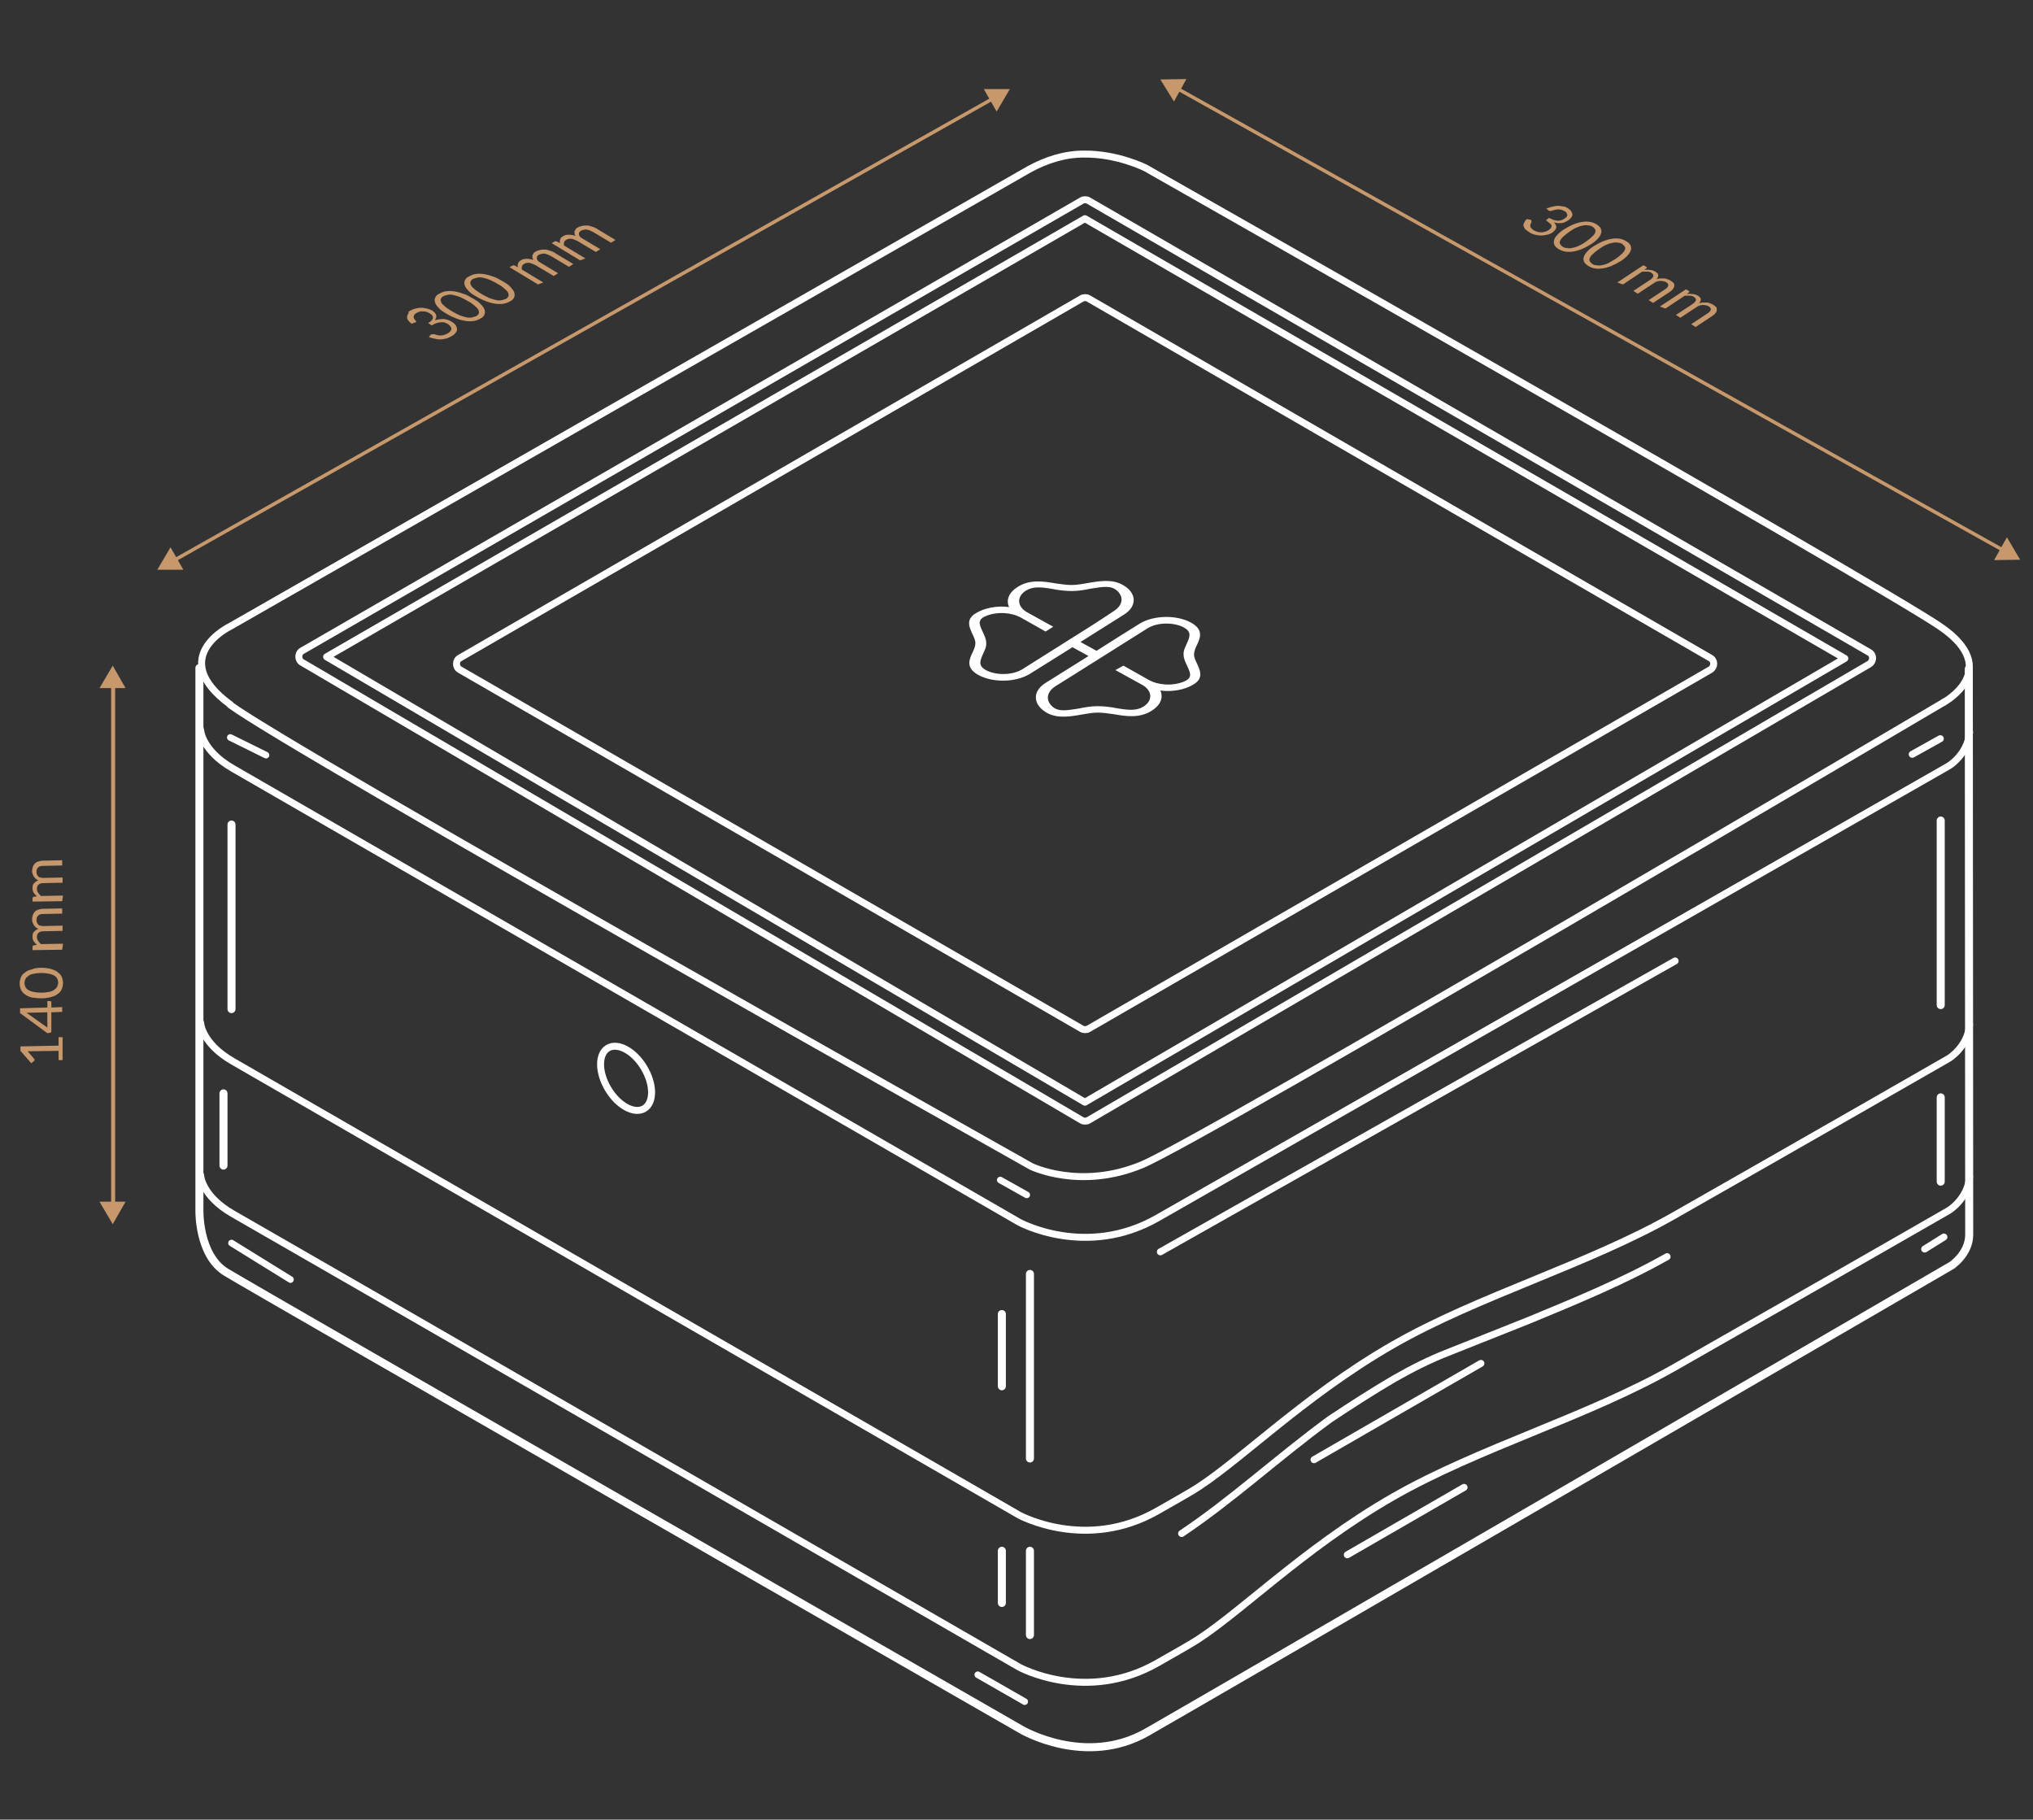 <?xml version="1.0" encoding="utf-8"?>
<!-- Generator: Adobe Illustrator 19.2.1, SVG Export Plug-In . SVG Version: 6.00 Build 0)  -->
<svg version="1.1" xmlns="http://www.w3.org/2000/svg" xmlns:xlink="http://www.w3.org/1999/xlink" x="0px" y="0px"
	 viewBox="0 0 506.7 453.5" style="enable-background:new 0 0 506.7 453.5;" xml:space="preserve">
<rect x="0" y="0" width="506.7" height="453.5" fill="#333333" stroke="none"/>
<style type="text/css">
	.st0{opacity:0.26;}
	.st1{fill:#222D40;}
	.st2{fill:#222D40;stroke:#3B4F66;stroke-miterlimit:10;}
	.st3{fill:#222D40;stroke:#3B4F66;stroke-width:2;stroke-miterlimit:10;}
	.st4{fill:none;stroke:#C6986B;stroke-width:2;stroke-miterlimit:10;}
	.st5{fill:#FFFFFF;}
	.st6{fill:#C6986B;}
	.st7{fill:none;stroke:#FFFFFF;stroke-width:1.697;stroke-miterlimit:10;}
	.st8{fill:none;stroke:#FFFFFF;stroke-width:2;stroke-miterlimit:10;}
	.st9{fill:none;stroke:#AD877B;stroke-miterlimit:10;}
	.st10{fill:none;stroke:#FFFFFF;stroke-width:1.5;stroke-miterlimit:10;}
	.st11{fill:none;stroke:#C6986B;stroke-width:1.5;stroke-miterlimit:10;}
	.st12{opacity:0.9;}
	.st13{fill:none;stroke:#FFFFFF;stroke-miterlimit:10;}
	.st14{fill:none;stroke:#000000;stroke-width:4;stroke-miterlimit:10;}
	.st15{fill:none;stroke:#3B4F66;stroke-width:1.278;stroke-miterlimit:10;}
	.st16{fill:none;stroke:#C6986B;stroke-miterlimit:10;}
	.st17{fill:#263447;}
	.st18{fill:#2A394D;}
	.st19{fill:#243042;}
	.st20{fill:none;stroke:#FFFFFF;stroke-width:0.493;stroke-miterlimit:10;}
	.st21{fill:none;stroke:#FFFFFF;stroke-width:1.736;stroke-linecap:round;stroke-linejoin:round;stroke-miterlimit:10;}
	.st22{fill:none;stroke:#FFFFFF;stroke-width:2;stroke-linecap:round;stroke-linejoin:round;stroke-miterlimit:10;}
	.st23{fill:none;stroke:#FFFFFF;stroke-width:1.646;stroke-linecap:round;stroke-linejoin:round;stroke-miterlimit:10;}
	.st24{fill:none;stroke:#C6986B;stroke-width:0.868;stroke-linecap:round;stroke-linejoin:round;}
	.st25{fill:none;stroke:#C6986B;stroke-linecap:round;stroke-linejoin:round;}
	.st26{clip-path:url(#SVGID_10_);}
	.st27{opacity:0.7;fill:url(#SVGID_11_);}
	.st28{clip-path:url(#SVGID_13_);}
	.st29{fill:#909090;}
	.st30{fill:none;stroke:#FFFFFF;stroke-width:0.826;stroke-linecap:round;stroke-linejoin:round;stroke-miterlimit:10;}
	.st31{fill:none;stroke:#FFFFFF;stroke-linecap:round;stroke-linejoin:round;stroke-miterlimit:10;}
	.st32{fill:none;stroke:#FFFFFF;stroke-width:0.783;stroke-linecap:round;stroke-linejoin:round;stroke-miterlimit:10;}
	.st33{fill:none;stroke:#C6986B;stroke-width:0.413;stroke-linecap:round;stroke-linejoin:round;}
	.st34{clip-path:url(#SVGID_15_);}
	.st35{fill:#808080;}
	.st36{fill:#AAAAAA;}
	.st37{clip-path:url(#SVGID_17_);}
	.st38{clip-path:url(#SVGID_19_);}
	.st39{opacity:0.82;fill:#222D40;}
	.st40{fill:#DDDDDD;}
	.st41{opacity:0.9;fill:url(#SVGID_20_);}
	.st42{opacity:0.9;fill:url(#SVGID_25_);}
	.st43{opacity:0.9;fill:url(#SVGID_28_);}
</style>
<g id="Layer_4">
</g>
<g id="Layer_5">
	<g>
		<g>
			<path class="st5" d="M289.2,172.1c3,0.4,6.2-0.2,8.4-1.6c2.4-1.5,1.5-3.4,0.8-5c-0.4-0.8-0.8-1.6-0.8-2.4c0-0.7,0.3-1.5,0.7-2.3
				c0.8-1.7,1.8-3.8-1.4-5.6c-3.6-2-9.3-1.9-12.8,0.2l-4.8,3l0,0l-6,3.8l-4-2.2l10.8-6.8c3.4-2.1,3.3-5.5-0.4-7.5
				c-2.6-1.4-5.7-0.9-8.5-0.4c-1.3,0.2-2.7,0.5-4.1,0.5c-1.2,0-2.6-0.2-4-0.4c-2.9-0.5-6.4-1.1-9.5,0.9c-2.2,1.4-2.9,3.3-2.1,5
				c-3-0.4-6.2,0.2-8.4,1.6c-2.4,1.5-1.5,3.4-0.8,5c0.4,0.8,0.8,1.6,0.8,2.4c0,0.7-0.3,1.5-0.7,2.3c-0.8,1.7-1.8,3.8,1.4,5.6
				c3.6,2,9.3,1.9,12.8-0.2l4.8-3l5.9-3.7l4,2.2l-10.7,6.7c-3.4,2.1-3.2,5.5,0.4,7.5c2.6,1.4,5.7,0.9,8.5,0.4
				c1.3-0.2,2.7-0.5,4.1-0.5c1.2,0,2.6,0.2,4,0.4c2.9,0.5,6.4,1.1,9.5-0.9C289.3,175.7,290,173.8,289.2,172.1z M272.9,155.4
				l-18.1,11.4c-2.4,1.5-6.5,1.6-9.1,0.2c-1.9-1.1-1.5-2.2-0.7-4c0.4-0.9,0.9-1.8,0.8-2.8c0-1-0.5-1.9-0.9-2.8
				c-0.9-1.9-1.3-3,0.9-3.9c2.7-1.1,6.2-0.9,8.6,0.4l3.2,1.8l3,1.7l1.9-1.2l-6.5-3.6c-2.5-1.4-2.7-3.9-0.3-5.4
				c1.8-1.1,3.8-0.9,6.7-0.4c1.5,0.3,3.1,0.5,4.8,0.5c1.7,0,3.2-0.3,4.7-0.6c3.2-0.5,5-0.8,6.5,0.5c1.8,1.6,1.4,3.7-0.8,5.1
				L272.9,155.4z M278.3,176.5c-1.5-0.3-3.1-0.5-4.8-0.5c-1.7,0-3.2,0.3-4.7,0.6c-3.2,0.5-5,0.8-6.5-0.5c-1.8-1.6-1.4-3.7,0.8-5.1
				l4.8-3l18.1-11.4c2.4-1.5,6.5-1.6,9.1-0.2c1.9,1.1,1.5,2.2,0.7,4c-0.4,0.9-0.9,1.8-0.8,2.8c0,1,0.5,1.9,0.9,2.8
				c0.9,1.9,1.3,3-0.9,3.9c-2.7,1.1-6.2,0.9-8.6-0.4l-6.4-3.6l0,0L278,167l0,0l6.7,3.7c2.5,1.4,2.7,3.9,0.3,5.4
				C283.2,177.2,281.3,177,278.3,176.5z"/>
		</g>
		<path class="st21" d="M484.5,175c0,0,14.9-8.1-1-18.9C467.6,145.3,285.6,41.9,285.6,41.9s-7-3.6-15.5-3.5c-4.8,0-9.4,1.5-13.6,3.8
			L57.4,156.1c0,0-16.1,7.7,0,19.5"/>
		<path class="st21" d="M57.4,175.7C73.5,187.5,257,290.7,257,290.7s12.2,6,27.6-0.4C300,283.9,484.5,175,484.5,175"/>
		<path class="st21" d="M114.6,166.9l155,89.5c0.5,0.3,1.2,0.3,1.7,0l155-89.5c1.1-0.7,1.1-2.3,0-2.9l-155-89.6
			c-0.5-0.3-1.2-0.3-1.7,0l-155,89.6C113.5,164.6,113.5,166.3,114.6,166.9z"/>
		<path class="st21" d="M269.6,50L75.3,162.2c-1.1,0.6-1.1,2.3,0,2.9l194.3,114.1c0.5,0.3,1.2,0.3,1.7,0l194.6-113.7
			c1.1-0.7,1.1-2.3,0-2.9L271.3,50C270.8,49.7,270.1,49.7,269.6,50z"/>
		<polygon class="st21" points="81.4,163.7 270.4,54.5 459.8,164.1 270.4,274.7 		"/>
		<path class="st22" d="M49.7,166.5v135.1c0,0-0.3,11.3,6.7,15.5c9.6,5.8,198.2,114,198.2,114s15.9,9.4,31.3,0.6
			c15.4-8.8,200.5-116.3,200.5-116.3s4.4-2.9,4.4-7.7s-0.1-141-0.1-141"/>
		<path class="st21" d="M50,181.9c0,0,0.2,5.1,8,9.6S254,304.6,254,304.6s16.7,9.2,34.6-1.1c18-10.3,197.1-112.6,197.1-112.6
			s4.7-2.8,5.2-8.4"/>
		<path class="st21" d="M50,254.9c0,0,0.2,5.1,8,9.6C65.8,269,254,377.6,254,377.6s16.7,9.2,34.6-1.1c1.5-0.9,4.3-2.4,8-4.6
			c11.1-6.4,27.8-23.7,50.7-36.8c21.3-12.2,48.5-19.9,70.2-32.3c37.4-21.3,68.2-39,68.2-39s4.7-2.8,5.2-8.4"/>
		<line class="st21" x1="417.5" y1="239.5" x2="289.2" y2="312"/>
		<path class="st21" d="M294.5,382.2c12.7-8.5,24-19,37-28.5c5.1-3.4,10.7-7,16-10.1c4.4-2.5,8.9-4.8,13.6-6.6l20.1-8
			c11.6-4.8,23.3-9.6,34.3-15.8"/>
		<path class="st21" d="M50,292.9c0,0,0.2,5.1,8,9.6C65.8,306.9,254,415.5,254,415.5s16.7,9.2,34.6-1.1c1.5-0.9,4.3-2.4,8-4.6
			c11.1-6.4,27.8-23.7,50.7-36.8c21.3-12.2,48.5-19.9,70.2-32.3c37.4-21.3,68.2-39,68.2-39s4.7-2.8,5.2-8.4"/>
		<line class="st21" x1="335.8" y1="387.5" x2="364.9" y2="370.7"/>
		<line class="st21" x1="327.5" y1="363.8" x2="369.1" y2="339.8"/>
		<g>
			<path class="st6" d="M102.3,77.4c0.4-0.2,0.8-0.4,1.3-0.5c0.4-0.1,0.9-0.2,1.4-0.2c0.5,0,0.9,0.1,1.4,0.2
				c0.5,0.1,0.9,0.3,1.3,0.5c0.3,0.2,0.6,0.4,0.7,0.6c0.2,0.2,0.3,0.4,0.3,0.6c0.1,0.2,0,0.4,0,0.6c-0.1,0.2-0.2,0.4-0.3,0.6
				c0.8-0.2,1.5-0.3,2.2-0.3c0.7,0.1,1.4,0.3,2,0.7c0.5,0.3,0.8,0.6,1,0.9c0.2,0.3,0.3,0.6,0.3,1c0,0.3-0.1,0.6-0.4,0.9
				c-0.2,0.3-0.6,0.6-1,0.8c-0.5,0.3-1,0.5-1.4,0.6c-0.5,0.1-1,0.2-1.4,0.2c-0.5,0-0.9-0.1-1.4-0.2c-0.5-0.1-1-0.2-1.4-0.4l0.3-0.4
				c0-0.1,0.1-0.1,0.2-0.2c0.1,0,0.2-0.1,0.3-0.1c0.1,0,0.2,0,0.3,0c0,0,0.1,0,0.1,0s0.1,0,0.1,0c0.2,0,0.4,0.1,0.7,0.2
				c0.3,0.1,0.5,0.1,0.8,0.1c0.3,0,0.6,0,0.9-0.1c0.3-0.1,0.6-0.2,1-0.4c0.3-0.2,0.5-0.4,0.7-0.6c0.1-0.2,0.2-0.4,0.2-0.6
				c0-0.2-0.1-0.4-0.3-0.6c-0.1-0.2-0.3-0.3-0.5-0.5c-0.3-0.2-0.6-0.3-0.8-0.4c-0.3-0.1-0.6-0.1-0.9-0.1c-0.3,0-0.7,0.1-1.1,0.2
				c-0.4,0.1-0.8,0.3-1.3,0.6l-0.9-0.6c0.4-0.2,0.7-0.4,0.9-0.7c0.2-0.2,0.3-0.4,0.3-0.6c0-0.2,0-0.4-0.2-0.6
				c-0.1-0.2-0.3-0.3-0.6-0.5c-0.3-0.2-0.6-0.3-0.9-0.4c-0.3-0.1-0.6-0.1-0.9-0.1c-0.3,0-0.6,0-0.8,0.1c-0.3,0.1-0.5,0.2-0.7,0.3
				c-0.2,0.1-0.4,0.3-0.5,0.4c-0.1,0.2-0.2,0.3-0.2,0.5c0,0.2,0,0.3,0.1,0.5c0.1,0.2,0.2,0.3,0.4,0.5c0.1,0.1,0.1,0.2,0.1,0.3
				c0,0.1-0.1,0.1-0.2,0.2c0,0,0,0-0.1,0c0,0-0.1,0-0.1,0l-0.7,0.3c-0.4-0.3-0.7-0.6-0.9-0.9c-0.2-0.3-0.3-0.6-0.2-0.9
				c0-0.3,0.1-0.6,0.4-0.9C101.6,77.8,101.9,77.6,102.3,77.4z"/>
			<path class="st6" d="M117.9,74.4c0.9,0.5,1.6,1,2,1.5c0.5,0.5,0.8,1,0.9,1.4c0.1,0.4,0.1,0.8-0.1,1.2c-0.2,0.4-0.5,0.7-1,0.9
				c-0.5,0.3-1,0.5-1.6,0.6c-0.6,0.1-1.3,0.1-2,0c-0.7-0.1-1.5-0.3-2.3-0.6c-0.8-0.3-1.7-0.7-2.5-1.2c-0.9-0.5-1.6-1-2-1.5
				c-0.5-0.5-0.8-1-0.9-1.4c-0.1-0.4-0.1-0.8,0.1-1.2c0.2-0.4,0.5-0.7,1-0.9c0.5-0.3,1-0.5,1.6-0.6c0.6-0.1,1.3-0.1,2,0
				c0.7,0.1,1.5,0.3,2.3,0.6C116.2,73.4,117,73.9,117.9,74.4z M116.7,75.1c-0.8-0.5-1.5-0.8-2.1-1.1c-0.6-0.2-1.2-0.4-1.7-0.5
				s-1-0.1-1.4,0c-0.4,0.1-0.7,0.2-1,0.3c-0.3,0.2-0.5,0.4-0.6,0.6s-0.1,0.5,0,0.8c0.1,0.3,0.4,0.7,0.8,1c0.4,0.4,1,0.8,1.8,1.3
				c0.8,0.5,1.5,0.8,2.1,1.1c0.6,0.2,1.2,0.4,1.7,0.5c0.5,0.1,1,0.1,1.4,0c0.4-0.1,0.7-0.2,1-0.3c0.3-0.2,0.5-0.4,0.6-0.6
				c0.1-0.2,0.1-0.5,0-0.8c-0.1-0.3-0.4-0.7-0.8-1C118.1,76,117.5,75.5,116.7,75.1z"/>
			<path class="st6" d="M125.3,70.1c0.9,0.5,1.6,1,2,1.5s0.8,0.9,0.9,1.4c0.1,0.4,0.1,0.8-0.1,1.2c-0.2,0.4-0.5,0.7-1,0.9
				c-0.5,0.3-1,0.5-1.6,0.6c-0.6,0.1-1.3,0.1-2,0c-0.7-0.1-1.5-0.3-2.3-0.6c-0.8-0.3-1.7-0.7-2.5-1.2c-0.9-0.5-1.6-1-2-1.5
				c-0.5-0.5-0.8-1-0.9-1.4c-0.1-0.4-0.1-0.8,0.1-1.2c0.2-0.4,0.5-0.7,1-0.9c0.5-0.3,1-0.5,1.6-0.6c0.6-0.1,1.3-0.1,2,0
				c0.7,0.1,1.5,0.3,2.3,0.6C123.6,69.1,124.4,69.6,125.3,70.1z M124.1,70.8c-0.8-0.5-1.5-0.8-2.1-1.1c-0.6-0.2-1.2-0.4-1.7-0.5
				c-0.5-0.1-1-0.1-1.4,0c-0.4,0.1-0.7,0.2-1,0.3c-0.3,0.2-0.5,0.4-0.6,0.6c-0.1,0.2-0.1,0.5,0,0.8c0.1,0.3,0.4,0.7,0.8,1
				c0.4,0.4,1,0.8,1.8,1.3c0.8,0.5,1.5,0.8,2.1,1.1c0.6,0.2,1.2,0.4,1.7,0.5c0.5,0.1,1,0.1,1.4,0s0.7-0.2,1-0.3
				c0.3-0.2,0.5-0.4,0.6-0.6c0.1-0.2,0.1-0.5,0-0.8c-0.1-0.3-0.4-0.7-0.8-1C125.5,71.7,124.9,71.2,124.1,70.8z"/>
			<path class="st6" d="M134.1,70.9l-7.1-4.3l0.7-0.4c0.2-0.1,0.4-0.1,0.6,0l0.8,0.4c-0.1-0.3-0.1-0.7,0-0.9
				c0.1-0.3,0.3-0.6,0.7-0.8c0.4-0.3,0.9-0.4,1.5-0.4c0.5,0,1.1,0.1,1.7,0.3c-0.2-0.2-0.3-0.4-0.3-0.6s0-0.4,0-0.6
				c0.1-0.2,0.2-0.3,0.3-0.5c0.1-0.2,0.3-0.3,0.5-0.4c0.3-0.2,0.7-0.3,1.1-0.4c0.4-0.1,0.8-0.1,1.2-0.1c0.4,0,0.8,0.1,1.3,0.3
				c0.4,0.1,0.9,0.3,1.3,0.6l4.5,2.7l-1.1,0.7l-4.5-2.7c-0.6-0.3-1.1-0.5-1.6-0.6c-0.5,0-1,0.1-1.4,0.3c-0.2,0.1-0.3,0.2-0.4,0.4
				c-0.1,0.1-0.1,0.3-0.1,0.5c0,0.2,0.1,0.3,0.2,0.5c0.1,0.2,0.3,0.3,0.6,0.5l4.5,2.7l-1.1,0.7l-4.5-2.7c-0.6-0.3-1.1-0.5-1.6-0.6
				c-0.5,0-0.9,0-1.3,0.3c-0.3,0.2-0.5,0.4-0.5,0.6c-0.1,0.2-0.1,0.5,0,0.8l5.3,3.2L134.1,70.9z"/>
			<path class="st6" d="M144.6,64.9l-7.1-4.3l0.7-0.4c0.2-0.1,0.4-0.1,0.6,0l0.8,0.4c-0.1-0.3-0.1-0.6,0-0.9
				c0.1-0.3,0.3-0.6,0.7-0.8c0.4-0.3,0.9-0.4,1.5-0.4c0.5,0,1.1,0.1,1.7,0.3c-0.2-0.2-0.3-0.4-0.3-0.6c0-0.2,0-0.4,0-0.6
				c0.1-0.2,0.2-0.3,0.3-0.5s0.3-0.3,0.5-0.4c0.3-0.2,0.7-0.3,1.1-0.4c0.4-0.1,0.8-0.1,1.2-0.1c0.4,0,0.8,0.1,1.3,0.3
				c0.4,0.1,0.9,0.3,1.3,0.6l4.5,2.7l-1.1,0.7l-4.5-2.7c-0.6-0.3-1.1-0.5-1.6-0.6c-0.5,0-1,0.1-1.4,0.3c-0.2,0.1-0.3,0.2-0.4,0.4
				c-0.1,0.1-0.1,0.3-0.1,0.5c0,0.2,0.1,0.3,0.2,0.5c0.1,0.2,0.3,0.3,0.6,0.5l4.5,2.7l-1.1,0.7l-4.5-2.7c-0.6-0.3-1.1-0.5-1.6-0.6
				c-0.5,0-0.9,0-1.3,0.3c-0.3,0.2-0.5,0.4-0.5,0.6c-0.1,0.2-0.1,0.5,0,0.8l5.3,3.2L144.6,64.9z"/>
		</g>
		<g>
			<path class="st6" d="M14.6,264.2l0-2.3l-7.1,0.1c-0.2,0-0.4,0-0.6,0l1.6,1.9c0,0,0.1,0.1,0.1,0.1c0,0,0,0.1,0,0.1
				c0,0.1,0,0.1,0,0.2c0,0.1-0.1,0.1-0.1,0.1L7.8,265l-2.7-3.1l0-1.1l9.5-0.2l0-2.1l1,0l0,5.7L14.6,264.2z"/>
			<path class="st6" d="M11.8,251.1l0-1.6l0.7,0c0.1,0,0.1,0,0.2,0.1c0.1,0,0.1,0.1,0.1,0.2l0,1.3l2.7-0.1l0,1.2l-2.7,0.1l0,4.7
				c0,0.1,0,0.2-0.1,0.3c-0.1,0.1-0.1,0.1-0.2,0.1l-0.7,0.1l-6.8-5l0-1.2L11.8,251.1z M7.5,252.4c-0.1,0-0.3,0-0.4,0
				c-0.1,0-0.3,0-0.5,0l5.2,3.7l0-3.8L7.5,252.4z"/>
			<path class="st6" d="M10.3,241.2c0.9,0,1.7,0.1,2.4,0.3c0.7,0.2,1.2,0.4,1.7,0.8c0.4,0.3,0.8,0.7,1,1.2c0.2,0.5,0.3,1,0.3,1.5
				c0,0.5-0.1,1-0.3,1.5c-0.2,0.5-0.5,0.9-1,1.2c-0.4,0.4-1,0.6-1.7,0.8c-0.7,0.2-1.5,0.3-2.4,0.3c-0.9,0-1.7-0.1-2.4-0.2
				c-0.7-0.2-1.2-0.4-1.7-0.8c-0.4-0.3-0.8-0.7-1-1.2c-0.2-0.5-0.3-1-0.3-1.5c0-0.5,0.1-1,0.3-1.5c0.2-0.5,0.5-0.9,1-1.2
				c0.4-0.4,1-0.6,1.7-0.8C8.6,241.3,9.4,241.2,10.3,241.2z M10.3,242.5c-0.8,0-1.5,0.1-2,0.2c-0.5,0.1-1,0.3-1.3,0.6
				c-0.3,0.2-0.6,0.5-0.7,0.8c-0.1,0.3-0.2,0.6-0.2,0.9c0,0.3,0.1,0.6,0.2,0.9c0.1,0.3,0.4,0.6,0.7,0.8c0.3,0.2,0.8,0.4,1.3,0.5
				c0.5,0.1,1.2,0.2,2,0.2c0.8,0,1.5-0.1,2-0.2c0.5-0.1,1-0.3,1.3-0.6c0.3-0.2,0.6-0.5,0.7-0.8c0.1-0.3,0.2-0.6,0.2-0.9
				c0-0.3-0.1-0.6-0.2-0.9c-0.1-0.3-0.4-0.6-0.7-0.8c-0.3-0.2-0.8-0.4-1.3-0.5C11.8,242.6,11.1,242.5,10.3,242.5z"/>
			<path class="st6" d="M15.5,236.7l-7.4,0.1l0-0.8c0-0.2,0.1-0.3,0.3-0.4l0.8-0.1c-0.3-0.3-0.6-0.6-0.8-0.9
				c-0.2-0.3-0.3-0.7-0.3-1.2c0-0.5,0.1-0.9,0.4-1.2c0.3-0.3,0.7-0.6,1.1-0.7c-0.3-0.1-0.5-0.2-0.7-0.4c-0.2-0.2-0.4-0.4-0.5-0.6
				c-0.1-0.2-0.2-0.4-0.3-0.7c-0.1-0.2-0.1-0.5-0.1-0.7c0-0.4,0.1-0.7,0.2-1.1c0.1-0.3,0.3-0.6,0.5-0.8c0.2-0.2,0.5-0.4,0.9-0.5
				c0.3-0.1,0.7-0.2,1.2-0.2l4.7-0.1l0,1.3l-4.7,0.1c-0.6,0-1,0.1-1.3,0.4c-0.3,0.3-0.4,0.6-0.4,1.1c0,0.2,0,0.4,0.1,0.6
				c0.1,0.2,0.2,0.4,0.3,0.5c0.1,0.1,0.3,0.3,0.6,0.3c0.2,0.1,0.5,0.1,0.8,0.1l4.7-0.1l0,1.3l-4.7,0.1c-0.6,0-1,0.1-1.3,0.4
				c-0.3,0.2-0.4,0.6-0.4,1.1c0,0.3,0.1,0.6,0.3,0.9c0.2,0.3,0.4,0.5,0.7,0.8l5.5-0.1L15.5,236.7z"/>
			<path class="st6" d="M15.5,224.6l-7.4,0.1l0-0.8c0-0.2,0.1-0.3,0.3-0.4l0.8-0.1c-0.3-0.3-0.6-0.6-0.8-0.9
				c-0.2-0.3-0.3-0.7-0.3-1.2c0-0.5,0.1-0.9,0.4-1.2s0.7-0.6,1.1-0.7c-0.3-0.1-0.5-0.2-0.7-0.4c-0.2-0.2-0.4-0.4-0.5-0.6
				c-0.1-0.2-0.2-0.4-0.3-0.7C8,217.6,8,217.3,8,217.1c0-0.4,0.1-0.7,0.2-1.1c0.1-0.3,0.3-0.6,0.5-0.8c0.2-0.2,0.5-0.4,0.9-0.5
				c0.3-0.1,0.7-0.2,1.2-0.2l4.7-0.1l0,1.3l-4.7,0.1c-0.6,0-1,0.1-1.3,0.4c-0.3,0.3-0.4,0.6-0.4,1.1c0,0.2,0,0.4,0.1,0.6
				c0.1,0.2,0.2,0.4,0.3,0.5c0.1,0.1,0.3,0.3,0.6,0.3c0.2,0.1,0.5,0.1,0.8,0.1l4.7-0.1l0,1.3l-4.7,0.1c-0.6,0-1,0.1-1.3,0.4
				c-0.3,0.2-0.4,0.6-0.4,1.1c0,0.3,0.1,0.6,0.3,0.9c0.2,0.3,0.4,0.5,0.7,0.8l5.5-0.1L15.5,224.6z"/>
		</g>
		
			<ellipse transform="matrix(0.856 -0.516 0.516 0.856 -116.365 119.258)" class="st21" cx="156.2" cy="268.8" rx="5.2" ry="8.8"/>
		<line class="st22" x1="256.7" y1="317.5" x2="256.7" y2="363.5"/>
		<line class="st22" x1="57.7" y1="205.5" x2="57.7" y2="251.5"/>
		<line class="st22" x1="483.7" y1="204.5" x2="483.7" y2="250.5"/>
		<line class="st22" x1="256.7" y1="386.5" x2="256.7" y2="407.5"/>
		<line class="st22" x1="55.7" y1="272.5" x2="55.7" y2="290.5"/>
		<line class="st22" x1="483.7" y1="273.5" x2="483.7" y2="294.5"/>
		<line class="st22" x1="249.7" y1="327.5" x2="249.7" y2="345.5"/>
		<line class="st22" x1="249.7" y1="386.5" x2="249.7" y2="399.5"/>
		<line class="st23" x1="57.7" y1="309.8" x2="72.4" y2="318.9"/>
		<line class="st23" x1="255.4" y1="424.1" x2="243.7" y2="417.4"/>
		<line class="st23" x1="57.4" y1="183.8" x2="66.3" y2="188.2"/>
		<line class="st23" x1="255.9" y1="297.8" x2="249.3" y2="294.1"/>
		<line class="st21" x1="483.6" y1="184.1" x2="476.6" y2="188"/>
		<line class="st21" x1="484.5" y1="308.3" x2="479.7" y2="311.3"/>
		<g>
			<g>
				<line class="st24" x1="43.3" y1="139.7" x2="247.6" y2="24.5"/>
				<g>
					<polygon class="st6" points="45.7,142 39.2,142 42.5,136.4 					"/>
				</g>
				<g>
					<polygon class="st6" points="248.4,27.8 251.7,22.2 245.2,22.2 					"/>
				</g>
			</g>
		</g>
		<g>
			<path class="st6" d="M390.6,51.8c0.4,0.2,0.7,0.5,0.9,0.7c0.2,0.3,0.3,0.5,0.4,0.8c0,0.3,0,0.5-0.2,0.8c-0.2,0.3-0.4,0.5-0.8,0.8
				c-0.3,0.2-0.6,0.3-0.9,0.5c-0.3,0.1-0.6,0.2-0.9,0.2c-0.3,0-0.6,0-0.9,0c-0.3,0-0.6-0.1-0.9-0.2c0.4,0.4,0.6,0.9,0.6,1.3
				c-0.1,0.4-0.4,0.8-0.9,1.2c-0.4,0.3-0.9,0.5-1.4,0.6c-0.5,0.1-1,0.2-1.5,0.2c-0.5,0-1-0.1-1.5-0.2c-0.5-0.1-1-0.3-1.4-0.6
				c-0.5-0.3-0.8-0.6-1.1-0.8c-0.2-0.3-0.3-0.6-0.4-0.8c0-0.3,0-0.6,0.2-0.8c0.1-0.3,0.3-0.6,0.6-0.9l0.7,0.1c0.1,0,0.2,0.1,0.3,0.1
				c0.1,0,0.1,0.1,0.2,0.2c0,0.1,0,0.1,0,0.2c0,0,0,0,0,0.1c0,0,0,0,0,0.1c-0.1,0.1-0.1,0.2-0.2,0.4c-0.1,0.2-0.1,0.3-0.1,0.5
				c0,0.2,0.1,0.4,0.2,0.5s0.3,0.4,0.7,0.6c0.3,0.2,0.7,0.3,1,0.4c0.3,0.1,0.7,0.1,1,0.1c0.3,0,0.6-0.1,0.9-0.2
				c0.3-0.1,0.5-0.2,0.7-0.3c0.2-0.2,0.4-0.3,0.6-0.5c0.1-0.2,0.2-0.4,0.2-0.6c0-0.2-0.1-0.4-0.4-0.6c-0.2-0.2-0.6-0.5-1-0.8
				l0.8-0.6c0.4,0.2,0.8,0.4,1.1,0.5c0.4,0.1,0.7,0.2,1,0.2c0.3,0,0.6,0,0.9-0.1c0.3-0.1,0.5-0.2,0.8-0.4c0.3-0.2,0.5-0.4,0.6-0.5
				c0.1-0.2,0.2-0.4,0.1-0.5c0-0.2-0.1-0.3-0.2-0.5c-0.1-0.2-0.3-0.3-0.5-0.4c-0.2-0.1-0.5-0.2-0.7-0.3c-0.3-0.1-0.5-0.1-0.8-0.1
				c-0.3,0-0.5,0-0.8,0.1c-0.3,0.1-0.5,0.1-0.8,0.2c-0.2,0.1-0.3,0.1-0.4,0.1c-0.1,0-0.2,0-0.3-0.1c0,0,0,0-0.1,0c0,0,0,0-0.1-0.1
				l-0.5-0.4c0.5-0.2,1-0.4,1.5-0.5c0.5-0.1,1-0.2,1.5-0.2c0.5,0,0.9,0.1,1.4,0.2C389.8,51.4,390.3,51.6,390.6,51.8z"/>
			<path class="st6" d="M396.5,60.9c-0.8,0.5-1.6,0.9-2.3,1.2c-0.8,0.3-1.5,0.5-2.2,0.6c-0.7,0.1-1.3,0.1-1.9,0
				c-0.6-0.1-1.1-0.3-1.6-0.6c-0.5-0.3-0.8-0.6-1-0.9c-0.2-0.4-0.3-0.7-0.2-1.2s0.3-0.9,0.8-1.4c0.4-0.5,1-1,1.8-1.5
				s1.6-0.9,2.3-1.2c0.8-0.3,1.5-0.5,2.2-0.6s1.3-0.1,1.9,0c0.6,0.1,1.1,0.3,1.6,0.6c0.5,0.3,0.8,0.6,1,0.9c0.2,0.4,0.3,0.8,0.2,1.2
				c-0.1,0.4-0.3,0.9-0.8,1.4C397.9,59.9,397.3,60.4,396.5,60.9z M395.3,60.2c0.7-0.5,1.2-0.9,1.6-1.3c0.4-0.4,0.6-0.7,0.7-1
				c0.1-0.3,0.1-0.6-0.1-0.8c-0.1-0.2-0.3-0.4-0.6-0.6s-0.6-0.3-1-0.3c-0.4-0.1-0.8-0.1-1.3,0c-0.5,0.1-1,0.2-1.6,0.5
				c-0.6,0.2-1.2,0.6-1.9,1.1c-0.7,0.5-1.2,0.9-1.6,1.3c-0.4,0.4-0.6,0.7-0.7,1c-0.1,0.3-0.1,0.6,0.1,0.8c0.1,0.2,0.3,0.4,0.6,0.6
				s0.6,0.3,1,0.3c0.4,0.1,0.8,0.1,1.3,0s1-0.2,1.6-0.5C393.9,61.1,394.6,60.7,395.3,60.2z"/>
			<path class="st6" d="M403.9,65.1c-0.8,0.5-1.6,0.9-2.3,1.2c-0.8,0.3-1.5,0.5-2.2,0.6c-0.7,0.1-1.3,0.1-1.9,0
				c-0.6-0.1-1.1-0.3-1.6-0.6c-0.5-0.3-0.8-0.6-1-0.9c-0.2-0.4-0.3-0.7-0.2-1.2c0.1-0.4,0.3-0.9,0.8-1.4c0.4-0.5,1-1,1.8-1.5
				s1.6-0.9,2.3-1.2c0.8-0.3,1.5-0.5,2.2-0.6s1.3-0.1,1.9,0c0.6,0.1,1.1,0.3,1.6,0.6c0.5,0.3,0.8,0.6,1,0.9c0.2,0.4,0.3,0.7,0.2,1.2
				c-0.1,0.4-0.3,0.9-0.8,1.4C405.3,64.1,404.7,64.6,403.9,65.1z M402.7,64.5c0.7-0.5,1.2-0.9,1.6-1.3c0.4-0.4,0.6-0.7,0.7-1
				c0.1-0.3,0.1-0.6-0.1-0.8s-0.3-0.4-0.6-0.6c-0.3-0.2-0.6-0.3-1-0.3c-0.4-0.1-0.8-0.1-1.3,0c-0.5,0.1-1,0.2-1.6,0.5
				c-0.6,0.2-1.2,0.6-1.9,1.1c-0.7,0.5-1.2,0.9-1.6,1.3c-0.4,0.4-0.6,0.7-0.7,1c-0.1,0.3-0.1,0.6,0.1,0.8c0.1,0.2,0.3,0.4,0.6,0.6
				c0.3,0.2,0.6,0.3,1,0.3c0.4,0.1,0.8,0.1,1.3,0c0.5-0.1,1-0.2,1.6-0.5C401.4,65.3,402,64.9,402.7,64.5z"/>
			<path class="st6" d="M403.1,70.4l6.5-4.3l0.7,0.4c0.2,0.1,0.2,0.2,0.1,0.3l-0.6,0.5c0.5-0.1,1-0.1,1.5,0c0.5,0,0.9,0.2,1.3,0.4
				c0.4,0.3,0.7,0.5,0.7,0.9c0,0.3-0.1,0.6-0.4,1c0.3-0.1,0.6-0.2,1-0.2c0.3,0,0.6,0,0.9,0c0.3,0,0.6,0.1,0.8,0.2
				c0.3,0.1,0.5,0.2,0.7,0.3c0.3,0.2,0.6,0.4,0.8,0.6c0.2,0.2,0.2,0.5,0.2,0.7c0,0.2-0.1,0.5-0.3,0.8c-0.2,0.3-0.5,0.5-0.9,0.8
				l-4.1,2.7l-1.1-0.7l4.1-2.7c0.5-0.3,0.8-0.7,0.8-1c0-0.3-0.2-0.6-0.6-0.8c-0.2-0.1-0.4-0.2-0.6-0.2s-0.5-0.1-0.7-0.1
				c-0.3,0-0.5,0.1-0.8,0.1c-0.3,0.1-0.5,0.2-0.8,0.4l-4.1,2.7l-1.1-0.7l4.1-2.7c0.5-0.3,0.8-0.7,0.9-1c0-0.3-0.1-0.5-0.5-0.8
				c-0.3-0.2-0.6-0.3-1-0.3c-0.4,0-0.8,0-1.3,0l-4.8,3.2L403.1,70.4z"/>
			<path class="st6" d="M413.7,76.4l6.5-4.3l0.7,0.4c0.2,0.1,0.2,0.2,0.1,0.3l-0.6,0.5c0.5-0.1,1-0.1,1.5,0c0.5,0,0.9,0.2,1.3,0.4
				c0.4,0.3,0.7,0.5,0.7,0.9c0,0.3-0.1,0.6-0.4,1c0.3-0.1,0.6-0.2,1-0.2c0.3,0,0.6,0,0.9,0c0.3,0,0.6,0.1,0.8,0.2
				c0.3,0.1,0.5,0.2,0.7,0.3c0.3,0.2,0.6,0.4,0.8,0.6c0.2,0.2,0.2,0.5,0.2,0.7c0,0.2-0.1,0.5-0.3,0.8c-0.2,0.3-0.5,0.5-0.9,0.8
				l-4.1,2.7l-1.1-0.7l4.1-2.7c0.5-0.3,0.8-0.7,0.8-1c0-0.3-0.2-0.6-0.6-0.8c-0.2-0.1-0.4-0.2-0.6-0.2s-0.5-0.1-0.7-0.1
				c-0.3,0-0.5,0.1-0.8,0.1c-0.3,0.1-0.5,0.2-0.8,0.4l-4.1,2.7l-1.1-0.7l4.1-2.7c0.5-0.3,0.8-0.7,0.9-1c0-0.3-0.1-0.5-0.5-0.8
				c-0.3-0.2-0.6-0.3-1-0.3c-0.4,0-0.8,0-1.3,0l-4.8,3.2L413.7,76.4z"/>
		</g>
		<g>
			<g>
				<line class="st24" x1="499.4" y1="137.2" x2="293.3" y2="22"/>
				<g>
					<polygon class="st6" points="500.2,133.9 503.5,139.5 497,139.6 					"/>
				</g>
				<g>
					<polygon class="st6" points="295.7,19.7 289.2,19.8 292.6,25.3 					"/>
				</g>
			</g>
		</g>
		<g>
			<g>
				<line class="st25" x1="28.2" y1="170.5" x2="28.2" y2="300.5"/>
				<g>
					<polygon class="st6" points="24.8,171.5 28.1,165.9 31.3,171.5 					"/>
				</g>
				<g>
					<polygon class="st6" points="24.8,299.5 28.1,305.1 31.3,299.5 					"/>
				</g>
			</g>
		</g>
	</g>
</g>
</svg>
